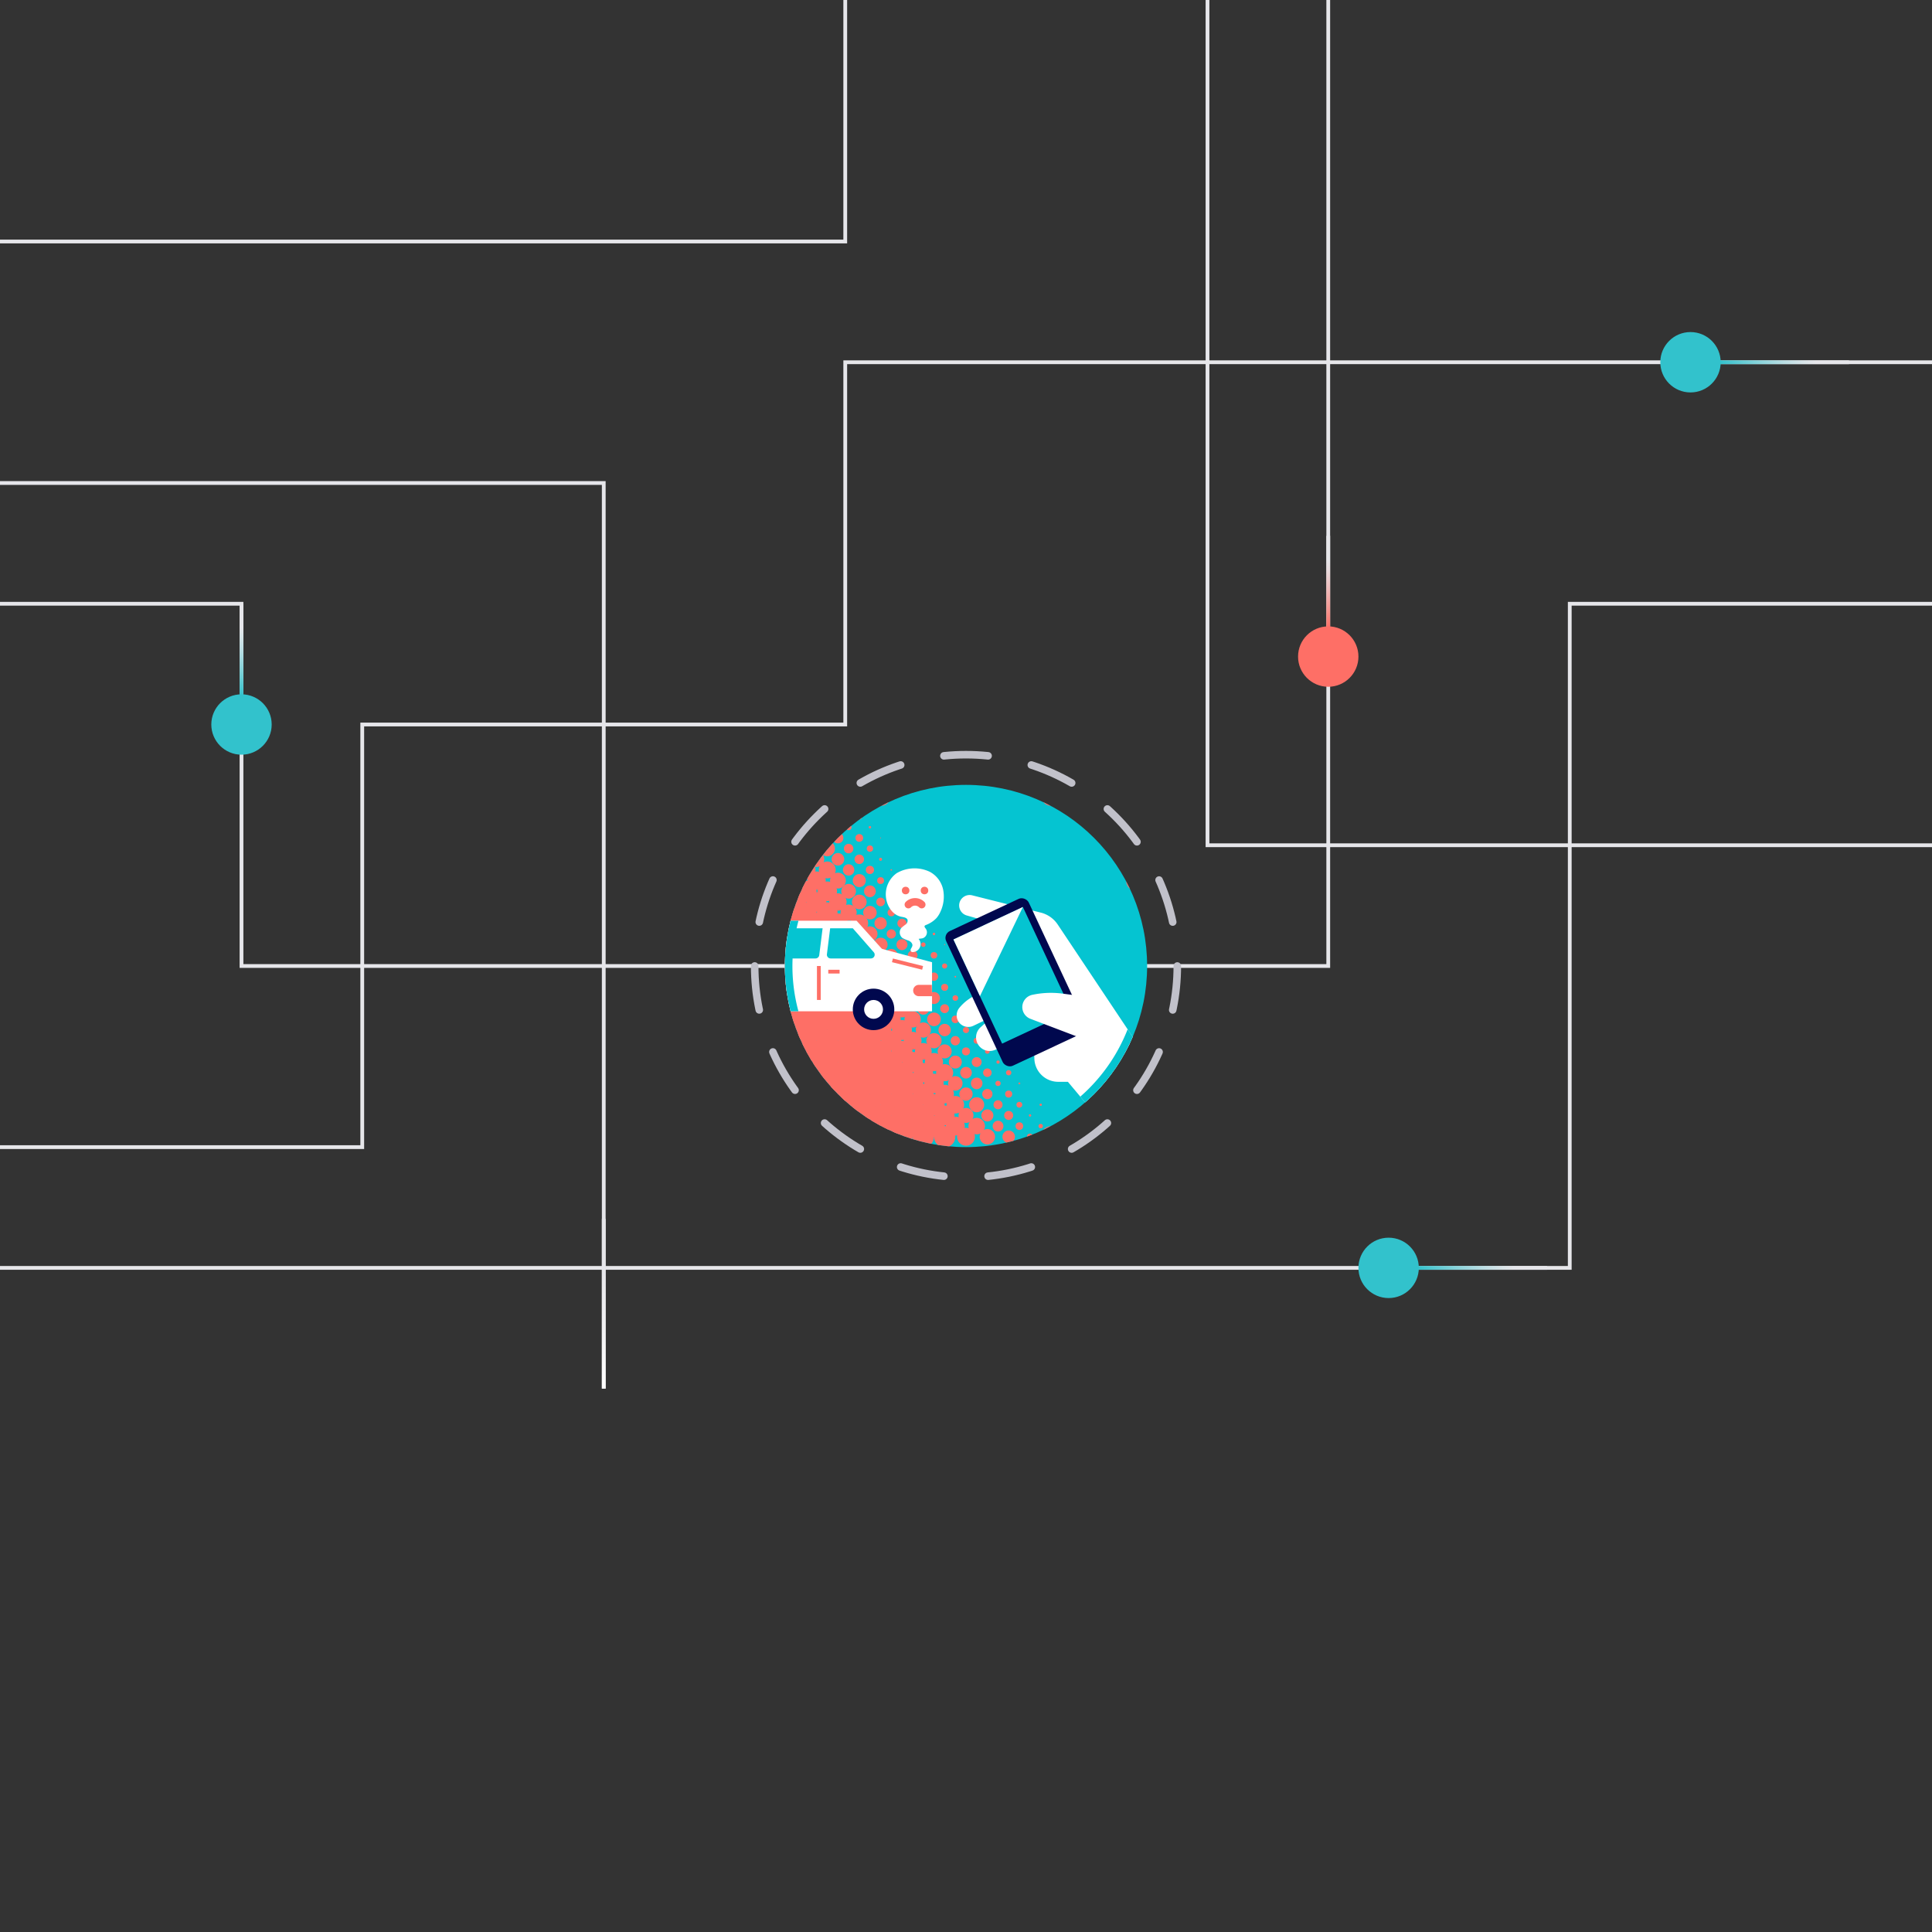 <svg xmlns="http://www.w3.org/2000/svg" xmlns:xlink="http://www.w3.org/1999/xlink" viewBox="0 0 512 512"><rect x="0" y="0" width="512" height="512" fill="#333333" stroke="none"/><defs><style>.cls-1,.cls-14,.cls-15,.cls-18,.cls-2{fill:none;}.cls-2{stroke:#e6e6ea;}.cls-14,.cls-15,.cls-18,.cls-2{stroke-miterlimit:10;}.cls-3{fill:url(#linear-gradient);}.cls-4{fill:#32c2cc;}.cls-5{fill:url(#linear-gradient-2);}.cls-6{fill:#fe6f66;}.cls-7{fill:url(#linear-gradient-3);}.cls-8{fill:url(#linear-gradient-4);}.cls-9{fill:url(#linear-gradient-5);}.cls-10{fill:#05c4d1;}.cls-11{clip-path:url(#clip-path);}.cls-12{fill:#fff;}.cls-13{fill:#00084e;}.cls-14,.cls-15{stroke:#fe6f66;}.cls-15,.cls-18{stroke-linecap:round;}.cls-15{stroke-width:2px;}.cls-16{clip-path:url(#clip-path-3);}.cls-17{clip-path:url(#clip-path-4);}.cls-18{stroke:#c1c1ca;stroke-width:2px;stroke-dasharray:11.73 11.73;}</style><linearGradient id="linear-gradient" x1="-519.5" y1="-1413.5" x2="-519.5" y2="-1438.5" gradientTransform="translate(583.5 1598.5)" gradientUnits="userSpaceOnUse"><stop offset="0.02" stop-color="#32c2cc"/><stop offset="0.06" stop-color="#3ec4ce"/><stop offset="0.31" stop-color="#86d3da"/><stop offset="0.51" stop-color="#badde3"/><stop offset="0.67" stop-color="#dae4e8"/><stop offset="0.75" stop-color="#e6e6ea"/></linearGradient><linearGradient id="linear-gradient-2" x1="-231.5" y1="-1431.5" x2="-231.5" y2="-1456.5" gradientTransform="translate(583.5 1598.5)" gradientUnits="userSpaceOnUse"><stop offset="0.02" stop-color="#fe6f66"/><stop offset="0.19" stop-color="#f7908a"/><stop offset="0.45" stop-color="#eebebe"/><stop offset="0.64" stop-color="#e8dbde"/><stop offset="0.75" stop-color="#e6e6ea"/></linearGradient><linearGradient id="linear-gradient-3" x1="419.5" y1="-1876.5" x2="419.5" y2="-1911.5" gradientTransform="translate(-27 2230)" xlink:href="#linear-gradient"/><linearGradient id="linear-gradient-4" x1="179.5" y1="-1956.5" x2="179.5" y2="-1991.5" gradientTransform="translate(293 2070)" xlink:href="#linear-gradient"/><linearGradient id="linear-gradient-5" x1="-423.5" y1="-2316.5" x2="-423.5" y2="-2361.5" gradientTransform="translate(583.5 2684.5)" gradientUnits="userSpaceOnUse"><stop offset="0.25" stop-color="#e6e6ea"/><stop offset="0.66" stop-color="#f2f2f4"/><stop offset="0.98" stop-color="#fff"/></linearGradient><clipPath id="clip-path"><circle class="cls-1" cx="256" cy="256" r="48"/></clipPath><clipPath id="clip-path-3"><polygon class="cls-1" points="236 268 205 268 205 244 227 244 236 254 236 268"/></clipPath><clipPath id="clip-path-4"><path class="cls-1" d="M300.67,275.53,280.3,245a7.59,7.59,0,0,0-4.45-3.14l-18.22-4.59a2.78,2.78,0,0,0-3.38,2.09h0a2.77,2.77,0,0,0,1.95,3.25L273,247.38l1.12,33.21a6.32,6.32,0,0,0,6.31,6.1H283l5.16,6.16S296.5,288.69,300.67,275.53Z"/></clipPath></defs><title>fnol-illustration-vector-01 copy</title><g id="Layer_4" data-name="Layer 4"><polyline class="cls-2" points="0 160 64 160 64 256 352 256 352 0"/><polyline class="cls-2" points="320 0 320 224 512 224"/><polyline class="cls-2" points="512 96 224 96 224 192 96 192 96 304 0 304"/><polyline class="cls-2" points="0 336 416 336 416 160 512 160"/><rect class="cls-3" x="63.5" y="160" width="1" height="25"/><circle class="cls-4" cx="64" cy="192" r="8"/><rect class="cls-5" x="351.5" y="142" width="1" height="25"/><circle class="cls-6" cx="352" cy="174" r="8"/><rect class="cls-7" x="392" y="318.5" width="1" height="35" transform="translate(728.5 -56.5) rotate(90)"/><circle class="cls-4" cx="368" cy="336" r="8"/><rect class="cls-8" x="472" y="78.5" width="1" height="35" transform="translate(568.5 -376.5) rotate(90)"/><circle class="cls-4" cx="448" cy="96" r="8"/><polyline class="cls-2" points="224 0 224 64 0 64"/><polyline class="cls-2" points="0 128 160 128 160 368"/><rect class="cls-9" x="159.5" y="323" width="1" height="45" transform="translate(320 691) rotate(180)"/><circle class="cls-10" cx="256" cy="256" r="48"/><g class="cls-11"><circle class="cls-6" cx="301.25" cy="205.09" r="2.83"/><circle class="cls-6" cx="295.6" cy="205.09" r="2.83"/><circle class="cls-6" cx="298.43" cy="207.92" r="2.83"/><circle class="cls-6" cx="301.25" cy="210.75" r="2.83"/><circle class="cls-6" cx="289.94" cy="205.09" r="2.83"/><circle class="cls-6" cx="292.77" cy="207.92" r="2.83"/><circle class="cls-6" cx="295.6" cy="210.75" r="2.83"/><circle class="cls-6" cx="298.43" cy="213.57" r="2.83"/><circle class="cls-6" cx="301.25" cy="216.4" r="2.83"/><circle class="cls-6" cx="284.28" cy="205.09" r="2.83"/><circle class="cls-6" cx="287.11" cy="207.92" r="2.83"/><circle class="cls-6" cx="289.94" cy="210.75" r="2.83"/><circle class="cls-6" cx="292.77" cy="213.57" r="2.83"/><circle class="cls-6" cx="295.6" cy="216.4" r="2.83"/><circle class="cls-6" cx="298.43" cy="219.23" r="2.83"/><circle class="cls-6" cx="301.25" cy="222.06" r="2.83"/><circle class="cls-6" cx="278.63" cy="205.09" r="2.83"/><circle class="cls-6" cx="281.46" cy="207.92" r="2.83"/><circle class="cls-6" cx="284.28" cy="210.75" r="2.83"/><circle class="cls-6" cx="287.11" cy="213.57" r="2.83"/><circle class="cls-6" cx="289.94" cy="216.4" r="2.83"/><circle class="cls-6" cx="292.77" cy="219.23" r="2.83"/><circle class="cls-6" cx="295.6" cy="222.06" r="2.83"/><circle class="cls-6" cx="298.43" cy="224.89" r="2.83"/><circle class="cls-6" cx="301.25" cy="227.72" r="2.83"/><circle class="cls-6" cx="278.63" cy="210.75" r="2.83"/><circle class="cls-6" cx="301.25" cy="233.37" r="2.83"/><circle class="cls-6" cx="233.37" cy="205.09" r="2.83"/><circle class="cls-6" cx="227.72" cy="205.09" r="2.83"/><circle class="cls-6" cx="230.54" cy="207.92" r="2.83"/><circle class="cls-6" cx="233.37" cy="210.75" r="2.83"/><circle class="cls-6" cx="301.25" cy="278.63" r="2.83"/><circle class="cls-6" cx="222.06" cy="205.09" r="2.83"/><circle class="cls-6" cx="224.89" cy="207.92" r="2.83"/><circle class="cls-6" cx="227.72" cy="210.75" r="2.83"/><circle class="cls-6" cx="230.54" cy="213.57" r="0.06"/><circle class="cls-6" cx="301.25" cy="284.28" r="2.83"/><circle class="cls-6" cx="216.4" cy="205.09" r="2.83"/><circle class="cls-6" cx="219.23" cy="207.92" r="2.83"/><circle class="cls-6" cx="222.06" cy="210.75" r="2.83"/><circle class="cls-6" cx="224.89" cy="213.57" r="2.83"/><circle class="cls-6" cx="227.72" cy="216.4" r="0.78"/><circle class="cls-6" cx="230.54" cy="219.23" r="0.32"/><circle class="cls-6" cx="233.37" cy="222.06" r="0.12"/><circle class="cls-6" cx="298.43" cy="287.11" r="2.83"/><circle class="cls-6" cx="301.25" cy="289.94" r="2.83"/><circle class="cls-6" cx="210.75" cy="205.09" r="2.83"/><circle class="cls-6" cx="213.57" cy="207.92" r="2.83"/><circle class="cls-6" cx="216.4" cy="210.75" r="2.83"/><circle class="cls-6" cx="219.23" cy="213.57" r="2.83"/><circle class="cls-6" cx="222.06" cy="216.4" r="2.83"/><circle class="cls-6" cx="224.89" cy="219.23" r="0.78"/><circle class="cls-6" cx="227.72" cy="222.06" r="1.02"/><circle class="cls-6" cx="230.54" cy="224.89" r="0.84"/><circle class="cls-6" cx="233.37" cy="227.72" r="0.39"/><circle class="cls-6" cx="236.2" cy="230.54" r="0.2"/><circle class="cls-6" cx="239.03" cy="233.37" r="0.47"/><circle class="cls-6" cx="241.86" cy="236.2" r="0.27"/><circle class="cls-6" cx="247.51" cy="241.86" r="0.08"/><circle class="cls-6" cx="295.6" cy="289.94" r="2.83"/><circle class="cls-6" cx="298.43" cy="292.77" r="2.83"/><circle class="cls-6" cx="301.25" cy="295.6" r="2.83"/><circle class="cls-6" cx="207.92" cy="207.92" r="2.83"/><circle class="cls-6" cx="210.75" cy="210.75" r="2.83"/><circle class="cls-6" cx="213.57" cy="213.57" r="2.83"/><circle class="cls-6" cx="216.4" cy="216.4" r="2.83"/><circle class="cls-6" cx="219.23" cy="219.23" r="2.83"/><circle class="cls-6" cx="222.06" cy="222.06" r="1.44"/><circle class="cls-6" cx="224.89" cy="224.89" r="1.26"/><circle class="cls-6" cx="227.72" cy="227.72" r="1.26"/><circle class="cls-6" cx="230.54" cy="230.54" r="1.09"/><circle class="cls-6" cx="233.37" cy="233.37" r="0.91"/><circle class="cls-6" cx="236.2" cy="236.2" r="0.72"/><circle class="cls-6" cx="239.03" cy="239.03" r="0.72"/><circle class="cls-6" cx="241.86" cy="241.86" r="0.53"/><circle class="cls-6" cx="244.69" cy="244.69" r="0.34"/><circle class="cls-6" cx="247.51" cy="247.51" r="0.34"/><circle class="cls-6" cx="250.34" cy="250.34" r="0.14"/><circle class="cls-6" cx="292.77" cy="292.77" r="2.83"/><circle class="cls-6" cx="295.6" cy="295.6" r="2.83"/><circle class="cls-6" cx="298.43" cy="298.43" r="2.83"/><circle class="cls-6" cx="301.25" cy="301.25" r="2.83"/><circle class="cls-6" cx="205.09" cy="210.75" r="2.83"/><circle class="cls-6" cx="207.92" cy="213.57" r="2.83"/><circle class="cls-6" cx="210.75" cy="216.4" r="2.83"/><circle class="cls-6" cx="213.57" cy="219.23" r="2.83"/><circle class="cls-6" cx="216.4" cy="222.06" r="2.83"/><circle class="cls-6" cx="219.23" cy="224.89" r="2.04"/><circle class="cls-6" cx="222.06" cy="227.72" r="1.67"/><circle class="cls-6" cx="224.89" cy="230.54" r="1.51"/><circle class="cls-6" cx="227.72" cy="233.37" r="1.73"/><circle class="cls-6" cx="230.54" cy="236.2" r="1.56"/><circle class="cls-6" cx="233.37" cy="239.03" r="1.15"/><circle class="cls-6" cx="236.2" cy="241.86" r="0.98"/><circle class="cls-6" cx="239.03" cy="244.69" r="1.22"/><circle class="cls-6" cx="241.86" cy="247.51" r="0.79"/><circle class="cls-6" cx="244.69" cy="250.34" r="0.6"/><circle class="cls-6" cx="247.51" cy="253.17" r="0.87"/><circle class="cls-6" cx="250.34" cy="256" r="0.68"/><circle class="cls-6" cx="253.17" cy="258.83" r="0.22"/><circle class="cls-6" cx="256" cy="261.66" r="0.02"/><circle class="cls-6" cx="258.83" cy="264.49" r="0.29"/><circle class="cls-6" cx="289.94" cy="295.6" r="2.83"/><circle class="cls-6" cx="292.77" cy="298.43" r="2.83"/><circle class="cls-6" cx="295.6" cy="301.25" r="2.83"/><circle class="cls-6" cx="205.09" cy="216.4" r="2.83"/><circle class="cls-6" cx="207.92" cy="219.23" r="2.83"/><circle class="cls-6" cx="210.75" cy="222.06" r="2.83"/><circle class="cls-6" cx="213.57" cy="224.89" r="2.83"/><circle class="cls-6" cx="216.4" cy="227.72" r="2.04"/><circle class="cls-6" cx="219.23" cy="230.54" r="2.24"/><circle class="cls-6" cx="222.06" cy="233.37" r="2.1"/><circle class="cls-6" cx="224.89" cy="236.2" r="1.95"/><circle class="cls-6" cx="227.72" cy="239.03" r="1.95"/><circle class="cls-6" cx="230.54" cy="241.86" r="1.79"/><circle class="cls-6" cx="233.37" cy="244.69" r="1.63"/><circle class="cls-6" cx="236.2" cy="247.51" r="1.22"/><circle class="cls-6" cx="239.03" cy="250.34" r="1.46"/><circle class="cls-6" cx="241.86" cy="253.17" r="1.29"/><circle class="cls-6" cx="244.69" cy="256" r="1.11"/><circle class="cls-6" cx="247.51" cy="258.83" r="1.11"/><circle class="cls-6" cx="250.34" cy="261.66" r="0.93"/><circle class="cls-6" cx="253.17" cy="264.49" r="0.74"/><circle class="cls-6" cx="256" cy="267.31" r="0.29"/><circle class="cls-6" cx="258.83" cy="270.14" r="0.55"/><circle class="cls-6" cx="261.66" cy="272.97" r="0.37"/><circle class="cls-6" cx="267.31" cy="278.63" r="0.17"/><circle class="cls-6" cx="287.11" cy="298.43" r="2.83"/><circle class="cls-6" cx="289.94" cy="301.25" r="2.83"/><circle class="cls-6" cx="205.09" cy="222.06" r="2.83"/><circle class="cls-6" cx="207.92" cy="224.89" r="2.83"/><circle class="cls-6" cx="210.75" cy="227.72" r="2.83"/><circle class="cls-6" cx="213.57" cy="230.54" r="2.55"/><circle class="cls-6" cx="216.4" cy="233.37" r="2.43"/><circle class="cls-6" cx="219.23" cy="236.2" r="2.6"/><circle class="cls-6" cx="222.06" cy="239.03" r="2.3"/><circle class="cls-6" cx="224.89" cy="241.86" r="2.15"/><circle class="cls-6" cx="227.72" cy="244.69" r="2.35"/><circle class="cls-6" cx="230.54" cy="247.51" r="2.01"/><circle class="cls-6" cx="233.37" cy="250.34" r="1.85"/><circle class="cls-6" cx="236.2" cy="253.17" r="1.69"/><circle class="cls-6" cx="239.03" cy="256" r="1.91"/><circle class="cls-6" cx="241.86" cy="258.83" r="1.52"/><circle class="cls-6" cx="244.69" cy="261.66" r="1.35"/><circle class="cls-6" cx="247.51" cy="264.49" r="1.59"/><circle class="cls-6" cx="250.34" cy="267.31" r="1.18"/><circle class="cls-6" cx="253.17" cy="270.14" r="1"/><circle class="cls-6" cx="256" cy="272.97" r="0.81"/><circle class="cls-6" cx="258.83" cy="275.8" r="0.81"/><circle class="cls-6" cx="261.66" cy="278.63" r="0.62"/><circle class="cls-6" cx="264.49" cy="281.46" r="0.43"/><circle class="cls-6" cx="267.31" cy="284.28" r="0.7"/><circle class="cls-6" cx="270.14" cy="287.11" r="0.24"/><circle class="cls-6" cx="272.97" cy="289.94" r="0.04"/><circle class="cls-6" cx="275.8" cy="292.77" r="0.31"/><circle class="cls-6" cx="284.28" cy="301.25" r="2.83"/><circle class="cls-6" cx="205.09" cy="227.72" r="2.83"/><circle class="cls-6" cx="207.92" cy="230.54" r="2.83"/><circle class="cls-6" cx="210.75" cy="233.37" r="2.83"/><circle class="cls-6" cx="213.57" cy="236.2" r="2.82"/><circle class="cls-6" cx="216.4" cy="239.03" r="2.6"/><circle class="cls-6" cx="219.23" cy="241.86" r="2.74"/><circle class="cls-6" cx="222.06" cy="244.69" r="2.64"/><circle class="cls-6" cx="224.89" cy="247.51" r="2.35"/><circle class="cls-6" cx="227.72" cy="250.34" r="2.53"/><circle class="cls-6" cx="230.54" cy="253.17" r="2.4"/><circle class="cls-6" cx="233.37" cy="256" r="2.26"/><circle class="cls-6" cx="236.2" cy="258.83" r="1.91"/><circle class="cls-6" cx="239.03" cy="261.66" r="2.12"/><circle class="cls-6" cx="241.86" cy="264.49" r="1.96"/><circle class="cls-6" cx="244.69" cy="267.31" r="1.59"/><circle class="cls-6" cx="247.51" cy="270.14" r="1.81"/><circle class="cls-6" cx="250.34" cy="272.97" r="1.64"/><circle class="cls-6" cx="253.17" cy="275.8" r="1.24"/><circle class="cls-6" cx="256" cy="278.63" r="1.06"/><circle class="cls-6" cx="258.83" cy="281.46" r="1.31"/><circle class="cls-6" cx="261.66" cy="284.28" r="1.13"/><circle class="cls-6" cx="264.49" cy="287.11" r="0.7"/><circle class="cls-6" cx="267.31" cy="289.94" r="0.94"/><circle class="cls-6" cx="270.14" cy="292.77" r="0.77"/><circle class="cls-6" cx="272.97" cy="295.6" r="0.31"/><circle class="cls-6" cx="275.8" cy="298.43" r="0.58"/><circle class="cls-6" cx="278.63" cy="301.25" r="2.83"/><circle class="cls-6" cx="205.09" cy="233.37" r="2.83"/><circle class="cls-6" cx="207.92" cy="236.2" r="2.83"/><circle class="cls-6" cx="210.75" cy="239.03" r="2.83"/><circle class="cls-6" cx="213.57" cy="241.86" r="2.83"/><circle class="cls-6" cx="216.4" cy="244.69" r="2.83"/><circle class="cls-6" cx="219.23" cy="247.51" r="2.83"/><circle class="cls-6" cx="222.06" cy="250.34" r="2.77"/><circle class="cls-6" cx="224.89" cy="253.17" r="2.68"/><circle class="cls-6" cx="227.72" cy="256" r="2.81"/><circle class="cls-6" cx="230.54" cy="258.83" r="2.57"/><circle class="cls-6" cx="233.37" cy="261.66" r="2.44"/><circle class="cls-6" cx="236.2" cy="264.49" r="2.31"/><circle class="cls-6" cx="239.03" cy="267.31" r="2.31"/><circle class="cls-6" cx="241.86" cy="270.14" r="2.17"/><circle class="cls-6" cx="244.69" cy="272.97" r="2.02"/><circle class="cls-6" cx="247.51" cy="275.8" r="2.02"/><circle class="cls-6" cx="250.34" cy="278.63" r="1.86"/><circle class="cls-6" cx="253.17" cy="281.46" r="1.71"/><circle class="cls-6" cx="256" cy="284.28" r="1.54"/><circle class="cls-6" cx="258.83" cy="287.11" r="1.54"/><circle class="cls-6" cx="261.66" cy="289.94" r="1.36"/><circle class="cls-6" cx="264.49" cy="292.77" r="1.2"/><circle class="cls-6" cx="267.31" cy="295.6" r="1.2"/><circle class="cls-6" cx="270.14" cy="298.43" r="1.01"/><circle class="cls-6" cx="272.97" cy="301.25" r="0.83"/><circle class="cls-6" cx="205.09" cy="239.03" r="2.83"/><circle class="cls-6" cx="207.92" cy="241.86" r="2.83"/><circle class="cls-6" cx="210.75" cy="244.69" r="2.83"/><circle class="cls-6" cx="213.57" cy="247.51" r="2.83"/><circle class="cls-6" cx="216.4" cy="250.34" r="2.83"/><circle class="cls-6" cx="219.23" cy="253.17" r="2.83"/><circle class="cls-6" cx="222.06" cy="256" r="2.83"/><circle class="cls-6" cx="224.89" cy="258.83" r="2.81"/><circle class="cls-6" cx="227.72" cy="261.66" r="2.83"/><circle class="cls-6" cx="230.54" cy="264.49" r="2.83"/><circle class="cls-6" cx="233.37" cy="267.31" r="2.61"/><circle class="cls-6" cx="236.2" cy="270.14" r="2.5"/><circle class="cls-6" cx="239.03" cy="272.97" r="2.65"/><circle class="cls-6" cx="241.86" cy="275.8" r="2.36"/><circle class="cls-6" cx="244.69" cy="278.63" r="2.22"/><circle class="cls-6" cx="247.51" cy="281.46" r="2.41"/><circle class="cls-6" cx="250.34" cy="284.28" r="2.27"/><circle class="cls-6" cx="253.17" cy="287.11" r="1.92"/><circle class="cls-6" cx="256" cy="289.94" r="1.76"/><circle class="cls-6" cx="258.83" cy="292.77" r="1.99"/><circle class="cls-6" cx="261.66" cy="295.6" r="1.6"/><circle class="cls-6" cx="264.49" cy="298.43" r="1.43"/><circle class="cls-6" cx="267.31" cy="301.25" r="1.66"/><circle class="cls-6" cx="205.09" cy="244.69" r="2.83"/><circle class="cls-6" cx="207.92" cy="247.51" r="2.83"/><circle class="cls-6" cx="210.75" cy="250.34" r="2.83"/><circle class="cls-6" cx="213.57" cy="253.17" r="2.83"/><circle class="cls-6" cx="216.4" cy="256" r="2.83"/><circle class="cls-6" cx="219.23" cy="258.83" r="2.83"/><circle class="cls-6" cx="222.06" cy="261.66" r="2.83"/><circle class="cls-6" cx="224.89" cy="264.49" r="2.83"/><circle class="cls-6" cx="227.72" cy="267.31" r="2.83"/><circle class="cls-6" cx="230.54" cy="270.14" r="2.83"/><circle class="cls-6" cx="233.37" cy="272.97" r="2.83"/><circle class="cls-6" cx="236.2" cy="275.8" r="2.65"/><circle class="cls-6" cx="239.03" cy="278.63" r="2.78"/><circle class="cls-6" cx="241.86" cy="281.46" r="2.7"/><circle class="cls-6" cx="244.69" cy="284.28" r="2.58"/><circle class="cls-6" cx="247.51" cy="287.11" r="2.58"/><circle class="cls-6" cx="250.34" cy="289.94" r="2.46"/><circle class="cls-6" cx="253.17" cy="292.77" r="2.33"/><circle class="cls-6" cx="256" cy="295.6" r="1.99"/><circle class="cls-6" cx="258.83" cy="298.43" r="2.19"/><circle class="cls-6" cx="261.66" cy="301.25" r="2.04"/><circle class="cls-6" cx="205.09" cy="250.34" r="2.83"/><circle class="cls-6" cx="207.92" cy="253.17" r="2.83"/><circle class="cls-6" cx="210.75" cy="256" r="2.83"/><circle class="cls-6" cx="213.57" cy="258.83" r="2.83"/><circle class="cls-6" cx="216.4" cy="261.66" r="2.83"/><circle class="cls-6" cx="219.23" cy="264.49" r="2.83"/><circle class="cls-6" cx="222.06" cy="267.31" r="2.83"/><circle class="cls-6" cx="224.89" cy="270.14" r="2.83"/><circle class="cls-6" cx="227.72" cy="272.97" r="2.83"/><circle class="cls-6" cx="230.54" cy="275.8" r="2.83"/><circle class="cls-6" cx="233.37" cy="278.63" r="2.83"/><circle class="cls-6" cx="236.2" cy="281.46" r="2.83"/><circle class="cls-6" cx="239.03" cy="284.28" r="2.83"/><circle class="cls-6" cx="241.86" cy="287.11" r="2.81"/><circle class="cls-6" cx="244.69" cy="289.94" r="2.73"/><circle class="cls-6" cx="247.51" cy="292.77" r="2.83"/><circle class="cls-6" cx="250.34" cy="295.6" r="2.63"/><circle class="cls-6" cx="253.17" cy="298.43" r="2.51"/><circle class="cls-6" cx="256" cy="301.25" r="2.37"/><circle class="cls-6" cx="205.09" cy="256" r="2.83"/><circle class="cls-6" cx="207.92" cy="258.83" r="2.83"/><circle class="cls-6" cx="210.75" cy="261.66" r="2.83"/><circle class="cls-6" cx="213.57" cy="264.49" r="2.83"/><circle class="cls-6" cx="216.4" cy="267.31" r="2.83"/><circle class="cls-6" cx="219.23" cy="270.14" r="2.83"/><circle class="cls-6" cx="222.06" cy="272.97" r="2.83"/><circle class="cls-6" cx="224.89" cy="275.8" r="2.83"/><circle class="cls-6" cx="227.72" cy="278.63" r="2.83"/><circle class="cls-6" cx="230.54" cy="281.46" r="2.83"/><circle class="cls-6" cx="233.37" cy="284.28" r="2.83"/><circle class="cls-6" cx="236.2" cy="287.11" r="2.83"/><circle class="cls-6" cx="239.03" cy="289.94" r="2.83"/><circle class="cls-6" cx="241.86" cy="292.77" r="2.83"/><circle class="cls-6" cx="244.69" cy="295.6" r="2.83"/><circle class="cls-6" cx="247.51" cy="298.43" r="2.83"/><circle class="cls-6" cx="250.34" cy="301.25" r="2.83"/><circle class="cls-6" cx="205.09" cy="261.66" r="2.83"/><circle class="cls-6" cx="207.92" cy="264.49" r="2.83"/><circle class="cls-6" cx="210.75" cy="267.31" r="2.83"/><circle class="cls-6" cx="213.57" cy="270.14" r="2.83"/><circle class="cls-6" cx="216.4" cy="272.97" r="2.83"/><circle class="cls-6" cx="219.23" cy="275.8" r="2.83"/><circle class="cls-6" cx="222.06" cy="278.63" r="2.83"/><circle class="cls-6" cx="224.89" cy="281.46" r="2.83"/><circle class="cls-6" cx="227.72" cy="284.28" r="2.83"/><circle class="cls-6" cx="230.54" cy="287.11" r="2.83"/><circle class="cls-6" cx="233.37" cy="289.94" r="2.83"/><circle class="cls-6" cx="236.2" cy="292.77" r="2.83"/><circle class="cls-6" cx="239.03" cy="295.6" r="2.83"/><circle class="cls-6" cx="241.86" cy="298.43" r="2.83"/><circle class="cls-6" cx="244.69" cy="301.25" r="2.83"/><circle class="cls-6" cx="205.09" cy="267.31" r="2.83"/><circle class="cls-6" cx="207.92" cy="270.14" r="2.83"/><circle class="cls-6" cx="210.75" cy="272.97" r="2.83"/><circle class="cls-6" cx="213.57" cy="275.8" r="2.83"/><circle class="cls-6" cx="216.4" cy="278.63" r="2.83"/><circle class="cls-6" cx="219.23" cy="281.46" r="2.83"/><circle class="cls-6" cx="222.06" cy="284.28" r="2.83"/><circle class="cls-6" cx="224.89" cy="287.11" r="2.83"/><circle class="cls-6" cx="227.72" cy="289.94" r="2.83"/><circle class="cls-6" cx="230.54" cy="292.77" r="2.83"/><circle class="cls-6" cx="233.37" cy="295.6" r="2.83"/><circle class="cls-6" cx="236.2" cy="298.43" r="2.83"/><circle class="cls-6" cx="239.03" cy="301.25" r="2.83"/><circle class="cls-6" cx="205.09" cy="272.97" r="2.83"/><circle class="cls-6" cx="207.92" cy="275.8" r="2.83"/><circle class="cls-6" cx="210.75" cy="278.63" r="2.83"/><circle class="cls-6" cx="213.57" cy="281.46" r="2.83"/><circle class="cls-6" cx="216.4" cy="284.28" r="2.83"/><circle class="cls-6" cx="219.23" cy="287.11" r="2.83"/><circle class="cls-6" cx="222.06" cy="289.94" r="2.83"/><circle class="cls-6" cx="224.89" cy="292.77" r="2.83"/><circle class="cls-6" cx="227.72" cy="295.6" r="2.83"/><circle class="cls-6" cx="230.54" cy="298.43" r="2.83"/><circle class="cls-6" cx="233.37" cy="301.25" r="2.83"/><circle class="cls-6" cx="205.09" cy="278.63" r="2.83"/><circle class="cls-6" cx="207.92" cy="281.46" r="2.83"/><circle class="cls-6" cx="210.75" cy="284.28" r="2.83"/><circle class="cls-6" cx="213.57" cy="287.11" r="2.83"/><circle class="cls-6" cx="216.4" cy="289.94" r="2.83"/><circle class="cls-6" cx="219.23" cy="292.77" r="2.83"/><circle class="cls-6" cx="222.06" cy="295.6" r="2.83"/><circle class="cls-6" cx="224.89" cy="298.43" r="2.83"/><circle class="cls-6" cx="227.72" cy="301.25" r="2.83"/><circle class="cls-6" cx="205.09" cy="284.28" r="2.83"/><circle class="cls-6" cx="207.92" cy="287.11" r="2.83"/><circle class="cls-6" cx="210.75" cy="289.94" r="2.83"/><circle class="cls-6" cx="213.57" cy="292.77" r="2.83"/><circle class="cls-6" cx="216.4" cy="295.6" r="2.83"/><circle class="cls-6" cx="219.23" cy="298.43" r="2.83"/><circle class="cls-6" cx="222.06" cy="301.25" r="2.83"/><circle class="cls-6" cx="205.09" cy="289.94" r="2.83"/><circle class="cls-6" cx="207.92" cy="292.77" r="2.83"/><circle class="cls-6" cx="210.75" cy="295.6" r="2.83"/><circle class="cls-6" cx="213.57" cy="298.43" r="2.83"/><circle class="cls-6" cx="216.4" cy="301.25" r="2.83"/><circle class="cls-6" cx="205.09" cy="295.6" r="2.83"/><circle class="cls-6" cx="207.92" cy="298.43" r="2.83"/><circle class="cls-6" cx="210.75" cy="301.25" r="2.83"/><circle class="cls-6" cx="205.09" cy="301.25" r="2.83"/></g><g class="cls-11"><path class="cls-12" d="M237.63,231.4a6.9,6.9,0,0,0-2.76,6.92c.38,2.12,1.83,4.19,3.94,4.62.65.13,1.48.21,1.7.83A1.26,1.26,0,0,1,240,245a12.39,12.39,0,0,0-1.13.9,1.9,1.9,0,0,0,.29,2.68,8.65,8.65,0,0,0,1.68.71c.56.26,1.08.81.94,1.4a3.66,3.66,0,0,1-.37.74.67.67,0,0,0,.07.77.7.7,0,0,0,.47.11,2.11,2.11,0,0,0,1.49-3.49c.39-.1.8-.08,1.18-.21a1.66,1.66,0,0,0,.73-2.48c-.18-.24-.46-.54-.29-.79a.69.69,0,0,1,.3-.2,7.45,7.45,0,0,0,2.82-1.85,7,7,0,0,0,1.11-1.82,9.45,9.45,0,0,0,.63-5.81,7,7,0,0,0-3.47-4.6A9.39,9.39,0,0,0,237.63,231.4Z"/><path class="cls-12" d="M300.67,275.53,280.3,245a7.59,7.59,0,0,0-4.45-3.14l-18.22-4.59a2.78,2.78,0,0,0-3.38,2.09h0a2.77,2.77,0,0,0,1.95,3.25L273,247.38l1.12,33.21a6.32,6.32,0,0,0,6.31,6.1H283l5.16,6.16S296.5,288.69,300.67,275.53Z"/><path class="cls-12" d="M263.52,261.54l-4.83,2.15a12.07,12.07,0,0,0-4.49,3.45h0a3.11,3.11,0,0,0,.11,4h0a3.12,3.12,0,0,0,3.63.71l4.92-2.35Z"/><path class="cls-12" d="M262.86,269.53l-3,2.71a3.59,3.59,0,0,0-.65,4.57h0a3.59,3.59,0,0,0,4.33,1.48l3.64-1.37Z"/><rect class="cls-13" x="257.11" y="240.6" width="24.16" height="39.4" rx="2" transform="translate(-84.92 138.54) rotate(-25.06)"/><rect class="cls-10" x="258.17" y="243.23" width="20.32" height="30.46" transform="translate(-84.22 138) rotate(-25.06)"/><polygon class="cls-12" points="259.7 263.98 252.68 248.97 268.18 241.72 271.08 240.36 259.7 263.98"/><path class="cls-12" d="M288.33,264.22l-6.66-.89a23.45,23.45,0,0,0-8.14.32h0a3.33,3.33,0,0,0-2.61,3.24h0a3.33,3.33,0,0,0,2.14,3.1l15.76,6S294.38,269.66,288.33,264.22Z"/><polygon class="cls-12" points="236 268 205 268 205 244 227 244 236 254 236 268"/><polygon class="cls-12" points="247 268 232 268 232 251 247 255 247 268"/><path class="cls-10" d="M220,246l-.86,6.88a1,1,0,0,0,1,1.12H230.8a1,1,0,0,0,.75-1.66L226,246Z"/><path class="cls-10" d="M218,246l-.89,7.12a1,1,0,0,1-1,.88h-6a1,1,0,0,1-1-1.12L210,246Z"/><path class="cls-14" d="M217,256v9"/><line class="cls-14" x1="236.5" y1="254.5" x2="244.5" y2="256.5"/><path class="cls-6" d="M243.5,264a1.5,1.5,0,0,1,0-3h3.43l.07,3Z"/><circle class="cls-13" cx="231.5" cy="267.5" r="5.5"/><circle class="cls-12" cx="231.5" cy="267.5" r="2.5"/><line class="cls-14" x1="219.5" y1="257.5" x2="222.5" y2="257.5"/><path class="cls-15" d="M240.73,239.73a2.52,2.52,0,0,1,3.54,0"/><circle class="cls-6" cx="240" cy="236" r="1"/><circle class="cls-6" cx="245" cy="236" r="1"/></g><g class="cls-16"><path class="cls-10" d="M256,210a46,46,0,1,1-46,46,46.06,46.06,0,0,1,46-46m0-2a48,48,0,1,0,48,48,48,48,0,0,0-48-48Z"/></g><g class="cls-17"><path class="cls-10" d="M256,210a46,46,0,1,1-46,46,46.06,46.06,0,0,1,46-46m0-2a48,48,0,1,0,48,48,48,48,0,0,0-48-48Z"/></g><circle class="cls-18" cx="256" cy="256" r="56"/></g></svg>